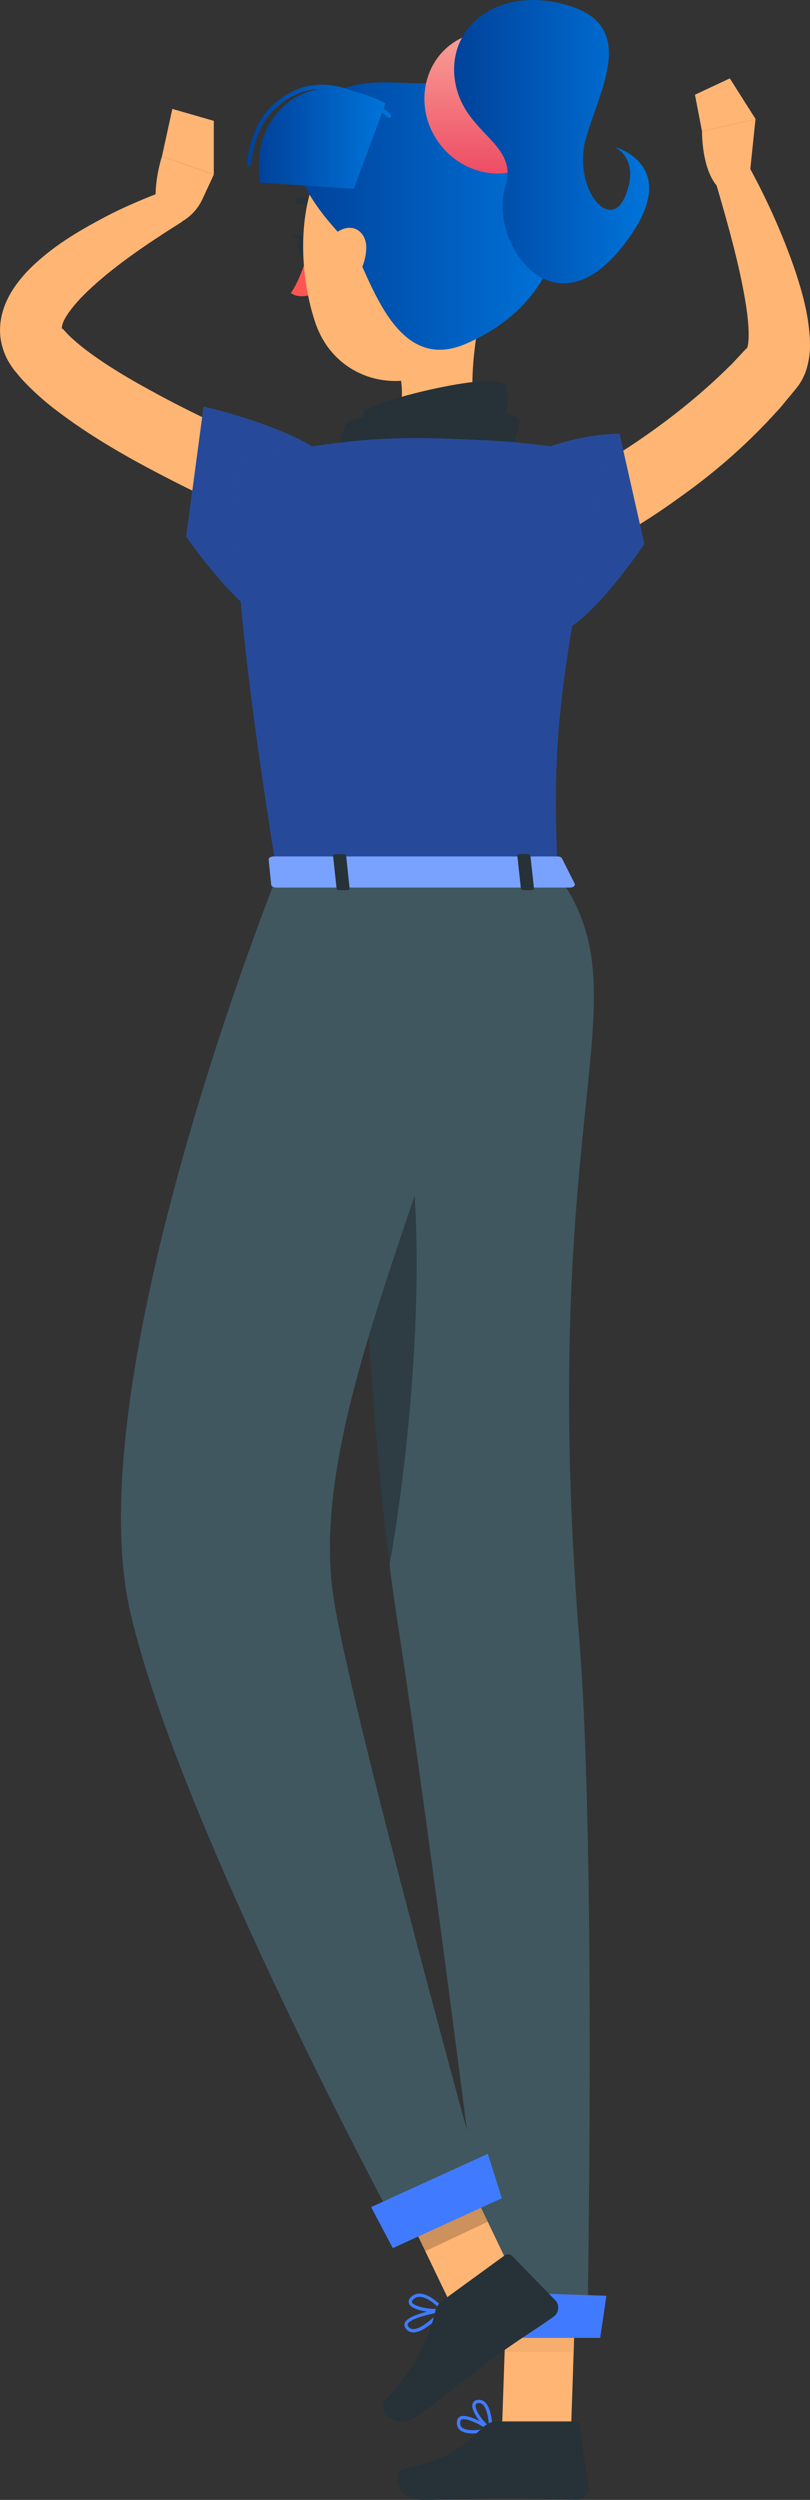 <svg width="178" height="549" viewBox="0 0 178 549" fill="none" xmlns="http://www.w3.org/2000/svg">
<rect x="0" y="0" width="178" height="549" fill="#333333" stroke="none"/>
<g clip-path="url(#clip0)">
<path d="M120.043 108.771C121.655 107.956 123.593 106.906 125.368 105.929C127.179 104.933 128.99 103.883 130.765 102.815C134.315 100.624 137.883 98.47 141.288 96.08C148.134 91.355 154.564 86.122 160.323 80.419C161.084 79.732 161.718 78.953 162.424 78.229L163.456 77.124L163.982 76.563L164.235 76.292C164.308 76.219 164.289 76.237 164.253 76.274L164.199 76.364C163.945 76.853 164.163 76.708 164.253 76.237C164.38 75.785 164.471 75.061 164.507 74.264C164.615 70.969 163.982 66.841 163.185 62.822C161.573 54.693 159.128 46.347 156.719 38.164L163.764 35.086C168.165 42.961 171.842 50.982 174.83 59.708C176.261 64.126 177.565 68.561 177.945 73.992C178.018 75.386 178.054 76.835 177.801 78.537C177.529 80.202 177.112 82.212 175.591 84.475L175.283 84.891L175.048 85.199L174.776 85.543L174.215 86.213L173.092 87.571C172.331 88.458 171.625 89.418 170.81 90.25C164.561 97.184 157.624 103.304 150.199 108.626C146.504 111.324 142.737 113.877 138.825 116.212C136.869 117.389 134.894 118.529 132.884 119.634C130.856 120.756 128.918 121.752 126.599 122.838L120.043 108.771Z" fill="#FFB573"/>
<path d="M103.925 534.407C105.319 534.407 106.859 534.118 107.927 533.864C108.072 533.828 108.181 533.719 108.199 533.574C108.217 533.43 108.163 533.285 108.036 533.212C107.511 532.868 102.91 529.899 101.136 530.696C100.864 530.822 100.502 531.094 100.429 531.71C100.32 532.506 100.52 533.158 101.027 533.611C101.679 534.208 102.766 534.407 103.925 534.407ZM106.913 533.357C104.269 533.882 102.295 533.792 101.516 533.086C101.19 532.796 101.063 532.361 101.154 531.8C101.19 531.492 101.335 531.402 101.462 531.347C102.385 530.931 105.029 532.217 106.913 533.357Z" fill="#407BFF"/>
<path d="M107.854 533.883C107.908 533.883 107.98 533.864 108.035 533.828C108.143 533.756 108.216 533.647 108.216 533.52C108.216 533.339 108.198 528.976 106.549 527.51C106.115 527.13 105.608 526.967 105.028 527.021C104.123 527.13 103.887 527.691 103.815 528.017C103.471 529.718 106.223 532.995 107.672 533.81C107.727 533.864 107.781 533.883 107.854 533.883ZM105.264 527.727C105.553 527.727 105.825 527.836 106.06 528.035C107.038 528.904 107.383 531.348 107.473 532.814C106.024 531.656 104.304 529.212 104.521 528.162C104.557 527.999 104.648 527.781 105.119 527.727C105.155 527.727 105.209 527.727 105.264 527.727Z" fill="#407BFF"/>
<path d="M106.515 63.492C104.758 72.49 101.027 90.721 107.33 96.714C107.33 96.714 104.866 105.839 88.15 105.839C69.748 105.839 79.365 96.714 79.365 96.714C89.399 94.324 89.146 86.865 87.389 79.877L106.515 63.492Z" fill="#FFB573"/>
<path d="M75.832 100.352C72.953 100.751 75.398 93.273 76.575 92.495C79.292 90.703 114.337 88.168 114.12 92.423C113.975 94.251 113.124 97.818 111.584 99.031C110.045 100.244 101.044 96.587 75.832 100.352Z" fill="#263238"/>
<path d="M81.537 97.837C79.237 98.615 79.455 91.084 80.252 90.178C82.063 88.078 110.425 80.8 111.277 84.91C111.603 86.684 111.766 90.251 110.788 91.627C109.81 93.003 101.478 90.722 81.537 97.837Z" fill="#263238"/>
<path d="M70.997 47.27C70.78 47.289 70.544 47.198 70.399 46.999C68.371 44.519 65.727 44.772 65.708 44.772C65.31 44.808 64.966 44.537 64.911 44.138C64.875 43.74 65.147 43.396 65.545 43.342C65.69 43.324 68.987 43.016 71.504 46.076C71.758 46.383 71.703 46.836 71.395 47.09C71.287 47.216 71.142 47.27 70.997 47.27Z" fill="#263238"/>
<path d="M67.484 56.142C67.484 56.142 65.926 61.591 63.916 64.343C65.673 65.683 68.335 64.723 68.335 64.723L67.484 56.142Z" fill="#FF5652"/>
<path d="M68.371 53.933C68.498 55.146 67.936 56.196 67.139 56.287C66.342 56.359 65.6 55.436 65.473 54.223C65.346 53.01 65.908 51.96 66.704 51.869C67.501 51.797 68.244 52.72 68.371 53.933Z" fill="#263238"/>
<path d="M67.067 51.905L64.061 51.344C64.061 51.344 65.781 53.48 67.067 51.905Z" fill="#263238"/>
<path d="M125.494 533.52H110.316L111.512 498.397H126.671L125.494 533.52Z" fill="#FFB573"/>
<path d="M109.122 531.765H126.165C126.781 531.765 127.288 532.199 127.378 532.797L129.316 546.284C129.515 547.678 128.32 549 126.889 548.982C120.949 548.873 118.087 548.529 110.589 548.529C105.97 548.529 99.233 549 92.876 549C86.645 549 86.174 542.7 88.819 542.139C100.7 539.586 102.584 536.055 106.586 532.688C107.311 532.091 108.216 531.765 109.122 531.765Z" fill="#263238"/>
<g opacity="0.2">
<path opacity="0.2" d="M126.69 498.416H111.512L110.896 516.521H126.074L126.69 498.416Z" fill="black"/>
</g>
<path d="M65.129 117.77C55.747 114.095 46.782 110.093 37.871 105.549C28.96 100.987 20.212 96.153 11.79 89.672C9.69 88.024 7.625 86.214 5.596 84.114C5.089 83.57 4.582 83.064 4.093 82.448C3.568 81.796 3.169 81.416 2.499 80.402C1.268 78.646 0.326 76.274 0.072 73.866C-0.163 71.459 0.272 69.141 0.96 67.313C1.648 65.448 2.554 63.909 3.514 62.587C5.415 59.944 7.534 57.971 9.653 56.215C13.891 52.702 18.383 50.15 22.875 47.76C25.121 46.565 27.403 45.497 29.721 44.501C32.057 43.487 34.321 42.564 36.803 41.713L40.026 48.683C32.13 53.662 23.943 59.129 17.93 65.267C16.463 66.788 15.195 68.381 14.38 69.775C13.511 71.205 13.529 72.273 13.674 72.183C13.746 72.183 13.71 72.147 13.928 72.364L14.652 73.142C14.924 73.468 15.304 73.794 15.648 74.138C17.079 75.46 18.745 76.799 20.538 78.067C24.124 80.619 28.091 83.009 32.184 85.254C36.259 87.517 40.461 89.69 44.753 91.754C53.284 95.845 62.141 99.774 70.816 103.359L65.129 117.77Z" fill="#FFB573"/>
<path d="M44.482 43.74L46.999 38.309L35.589 34.344C35.589 34.344 32.039 45.025 36.278 49.968C39.864 49.389 42.943 47.053 44.482 43.74Z" fill="#FFB573"/>
<path d="M46.982 26.541L37.872 23.916L35.59 34.344L46.982 38.291V26.541Z" fill="#FFB573"/>
<path d="M164.706 38.833L166.028 26.124L154.274 28.876C154.274 28.876 154.093 40.789 160.323 42.69L164.706 38.833Z" fill="#FFB573"/>
<path d="M160.378 17.217L152.717 20.802L154.274 28.876L166.029 26.124L160.378 17.217Z" fill="#FFB573"/>
<path d="M108.904 45.731C109.465 60.776 110.008 67.131 103.217 75.549C92.984 88.204 74.383 85.597 69.348 71.023C64.82 57.916 64.675 35.52 78.73 28.134C92.567 20.838 108.342 30.686 108.904 45.731Z" fill="#FFB573"/>
<path d="M102.348 75.513C117.127 69.141 126.835 55.689 122.724 34.652C118.812 14.519 105.21 12.528 99.596 16.71C93.981 20.874 79.999 14.664 71.595 21.725C57.052 33.964 70.798 47.162 77.97 54.983C82.245 63.782 87.859 81.778 102.348 75.513Z" fill="url(#paint0_linear)"/>
<path d="M96.207 31.03C101.188 38.236 110.751 40.282 117.561 35.575C124.371 30.867 125.856 21.218 120.857 13.994C115.876 6.788 106.313 4.743 99.504 9.45C92.712 14.157 91.227 23.825 96.207 31.03Z" fill="url(#paint1_linear)"/>
<path d="M100.047 18.122C97.91 5.992 109.393 -3.35 124.752 1.158C140.092 5.685 131.978 19.281 128.827 30.144C125.675 41.006 133.934 51.344 137.393 43.088C140.853 34.815 135.039 32.262 135.039 32.262C135.039 32.262 151.339 36.48 136.198 54.856C121.057 73.214 107.346 52.937 111.059 40.97C114.048 31.284 102.058 29.582 100.047 18.122Z" fill="url(#paint2_linear)"/>
<path d="M84.707 22.703C77.697 19.046 65.834 16.095 59.079 27.446C55.891 32.823 57.123 40.101 57.123 40.101L77.752 41.477L84.707 22.703Z" fill="url(#paint3_linear)"/>
<path d="M54.696 36.534C54.678 36.534 54.678 36.534 54.66 36.534C54.406 36.516 54.225 36.299 54.243 36.064C54.261 35.756 54.769 28.478 59.152 23.897C69.783 12.854 82.244 22.015 85.812 25.092C85.993 25.255 86.029 25.545 85.866 25.726C85.703 25.907 85.413 25.943 85.232 25.78C81.827 22.847 69.892 14.067 59.822 24.531C55.656 28.858 55.167 36.045 55.149 36.118C55.131 36.353 54.932 36.534 54.696 36.534Z" fill="url(#paint4_linear)"/>
<path d="M80.488 54.385C80.47 57.318 79.148 60.179 77.482 62.134C74.982 65.067 72.103 63.618 71.451 60.378C70.853 57.463 71.451 52.412 74.602 50.656C77.735 48.9 80.506 51.036 80.488 54.385Z" fill="#FFB573"/>
<path d="M77.227 192.142C77.227 192.142 78.186 297.402 87.333 356.06C94.704 403.439 108.36 513.008 108.36 513.008H129.044C129.044 513.008 131.072 407.241 127.323 360.369C117.851 241.785 142.301 219.625 122.56 192.124H77.227V192.142Z" fill="#2B454E"/>
<path opacity="0.1" d="M77.227 192.142C77.227 192.142 78.186 297.402 87.333 356.06C94.704 403.439 108.36 513.008 108.36 513.008H129.044C129.044 513.008 131.072 407.241 127.323 360.369C117.851 241.785 142.301 219.625 122.56 192.124H77.227V192.142Z" fill="white"/>
<path opacity="0.3" d="M88.093 239.884C95.356 271.657 89.561 321.698 85.594 343.731C81.392 310.274 79.273 266.914 78.223 235.141C81.972 229.057 85.522 228.659 88.093 239.884Z" fill="black"/>
<path d="M105.536 513.424H131.888L133.264 504.173L105.391 503.231L105.536 513.424Z" fill="#407BFF"/>
<path d="M113.052 103.286C115.534 98.362 128.846 95.266 136.144 95.266L141.596 119.453C141.596 119.453 127.089 140.979 121.058 138.698C113.922 136.019 107.746 113.841 113.052 103.286Z" fill="#407BFF"/>
<path opacity="0.4" d="M113.052 103.286C115.534 98.362 128.846 95.266 136.144 95.266L141.596 119.453C141.596 119.453 127.089 140.979 121.058 138.698C113.922 136.019 107.746 113.841 113.052 103.286Z" fill="black"/>
<path d="M97.693 507.504C97.765 507.396 97.765 507.269 97.711 507.142C97.638 507.015 97.494 506.925 97.349 506.961C96.588 507.07 89.887 508.138 88.981 510.057C88.8 510.419 88.836 510.817 89.054 511.18C89.416 511.795 89.941 512.139 90.611 512.211C92.803 512.447 95.972 509.387 97.675 507.559C97.675 507.541 97.675 507.522 97.693 507.504ZM89.651 510.274C90.267 509.26 93.745 508.319 96.389 507.83C93.998 510.256 91.897 511.614 90.666 511.487C90.231 511.451 89.905 511.216 89.651 510.799C89.561 510.636 89.543 510.492 89.615 510.347C89.615 510.329 89.633 510.311 89.651 510.274Z" fill="#407BFF"/>
<path d="M97.693 507.504C97.712 507.486 97.712 507.45 97.73 507.432C97.766 507.305 97.748 507.178 97.657 507.088C97.549 506.961 94.85 503.865 92.387 503.702C91.626 503.648 90.956 503.883 90.413 504.372C89.67 505.042 89.724 505.621 89.924 505.983C90.702 507.54 95.52 508.083 97.476 507.667C97.567 507.649 97.639 507.576 97.693 507.504ZM90.612 505.223C90.666 505.132 90.757 505.024 90.902 504.897C91.318 504.535 91.789 504.372 92.35 504.408C93.981 504.517 95.828 506.2 96.661 507.051C94.506 507.232 91.028 506.581 90.557 505.639C90.521 505.585 90.467 505.458 90.612 505.223Z" fill="#407BFF"/>
<path d="M113.505 501.077L99.632 507.233L93.456 494.379L85.36 477.523L84.418 475.568L98.273 469.395L99.36 471.603L107.184 487.915L113.505 501.077Z" fill="#FFB573"/>
<path opacity="0.2" d="M107.184 487.916L93.455 494.379L85.359 477.524L99.36 471.604L107.184 487.916Z" fill="black"/>
<path d="M60.962 192.142C60.962 192.142 16.643 302.272 28.651 354.141C39.518 401.013 87.514 489.78 87.514 489.78L106.078 480.456C106.078 480.456 76.393 373.295 73.169 350.013C66.903 304.716 107.183 240.789 107.183 192.124L60.962 192.142Z" fill="#2B454E"/>
<path opacity="0.1" d="M60.962 192.142C60.962 192.142 16.643 302.272 28.651 354.141C39.518 401.013 87.514 489.78 87.514 489.78L106.078 480.456C106.078 480.456 76.393 373.295 73.169 350.013C66.903 304.716 107.183 240.789 107.183 192.124L60.962 192.142Z" fill="white"/>
<path d="M97.15 505.314L110.933 495.284C111.44 494.922 112.092 494.976 112.527 495.411L122.035 505.169C123.013 506.183 122.832 507.957 121.655 508.772C116.783 512.194 114.265 513.588 108.216 517.987C104.485 520.703 97.059 526.695 91.916 530.443C86.881 534.1 82.787 529.302 84.599 527.275C92.713 518.222 94.415 512.61 95.665 507.541C95.882 506.636 96.425 505.839 97.15 505.314Z" fill="#263238"/>
<path d="M86.32 493.709L110.282 482.755L107.203 472.997L81.557 484.693L86.32 493.709Z" fill="#407BFF"/>
<path d="M72.718 102.037C70.726 96.895 53.411 91.246 44.736 89.291L40.914 117.842C40.914 117.842 55.095 138.227 61.326 136.526C68.679 134.534 76.974 113.062 72.718 102.037Z" fill="#407BFF"/>
<path opacity="0.4" d="M72.718 102.037C70.726 96.895 53.411 91.246 44.736 89.291L40.914 117.842C40.914 117.842 55.095 138.227 61.326 136.526C68.679 134.534 76.974 113.062 72.718 102.037Z" fill="black"/>
<path d="M53.701 100.607C53.701 100.607 46.474 103.159 60.946 192.143C85.396 192.143 110.662 192.143 122.561 192.143C121.528 167.068 121.492 151.625 133.482 100.172C133.482 100.172 120.569 97.366 107.311 96.732C96.951 96.225 88.439 95.9 79.329 96.732C67.339 97.819 53.701 100.607 53.701 100.607Z" fill="#407BFF"/>
<path opacity="0.4" d="M53.701 100.607C53.701 100.607 46.474 103.159 60.946 192.143C85.396 192.143 110.662 192.143 122.561 192.143C121.528 167.068 121.492 151.625 133.482 100.172C133.482 100.172 120.569 97.366 107.311 96.732C96.951 96.225 88.439 95.9 79.329 96.732C67.339 97.819 53.701 100.607 53.701 100.607Z" fill="black"/>
<path d="M123.502 188.522L126.273 194.044C126.49 194.478 125.983 194.913 125.277 194.913H60.655C60.093 194.913 59.641 194.641 59.604 194.297L59.043 188.793C59.007 188.413 59.478 188.087 60.093 188.087H122.488C122.94 188.051 123.357 188.25 123.502 188.522Z" fill="#407BFF"/>
<path opacity="0.3" d="M123.502 188.522L126.273 194.044C126.49 194.478 125.983 194.913 125.277 194.913H60.655C60.093 194.913 59.641 194.641 59.604 194.297L59.043 188.793C59.007 188.413 59.478 188.087 60.093 188.087H122.488C122.94 188.051 123.357 188.25 123.502 188.522Z" fill="white"/>
<path d="M115.117 195.492H116.784C117.11 195.492 117.363 195.329 117.345 195.112L116.566 187.943C116.548 187.725 116.258 187.562 115.914 187.562H114.248C113.922 187.562 113.668 187.725 113.686 187.943L114.465 195.112C114.483 195.329 114.791 195.492 115.117 195.492Z" fill="#263238"/>
<path d="M74.601 195.492H76.267C76.593 195.492 76.847 195.329 76.829 195.112L76.068 187.96C76.05 187.743 75.76 187.58 75.416 187.58H73.75C73.424 187.58 73.17 187.743 73.188 187.96L73.967 195.13C73.985 195.329 74.275 195.492 74.601 195.492Z" fill="#263238"/>
</g>
<defs>
<linearGradient id="paint0_linear" x1="123.671" y1="45.859" x2="65.171" y2="45.859" gradientUnits="userSpaceOnUse">
<stop stop-color="#0074DB"/>
<stop offset="1" stop-color="#00429A"/>
</linearGradient>
<linearGradient id="paint1_linear" x1="108.539" y1="6.917" x2="108.539" y2="38.107" gradientUnits="userSpaceOnUse">
<stop stop-color="#F9A297"/>
<stop offset="1" stop-color="#ED4C64"/>
</linearGradient>
<linearGradient id="paint2_linear" x1="142.638" y1="31.115" x2="99.783" y2="31.115" gradientUnits="userSpaceOnUse">
<stop stop-color="#0074DB"/>
<stop offset="1" stop-color="#00429A"/>
</linearGradient>
<linearGradient id="paint3_linear" x1="84.706" y1="30.451" x2="56.884" y2="30.451" gradientUnits="userSpaceOnUse">
<stop stop-color="#0074DB"/>
<stop offset="1" stop-color="#00429A"/>
</linearGradient>
<linearGradient id="paint4_linear" x1="85.969" y1="27.567" x2="54.236" y2="27.567" gradientUnits="userSpaceOnUse">
<stop stop-color="#0074DB"/>
<stop offset="1" stop-color="#00429A"/>
</linearGradient>
<clipPath id="clip0">
<rect width="178" height="549" fill="white"/>
</clipPath>
</defs>
</svg>
